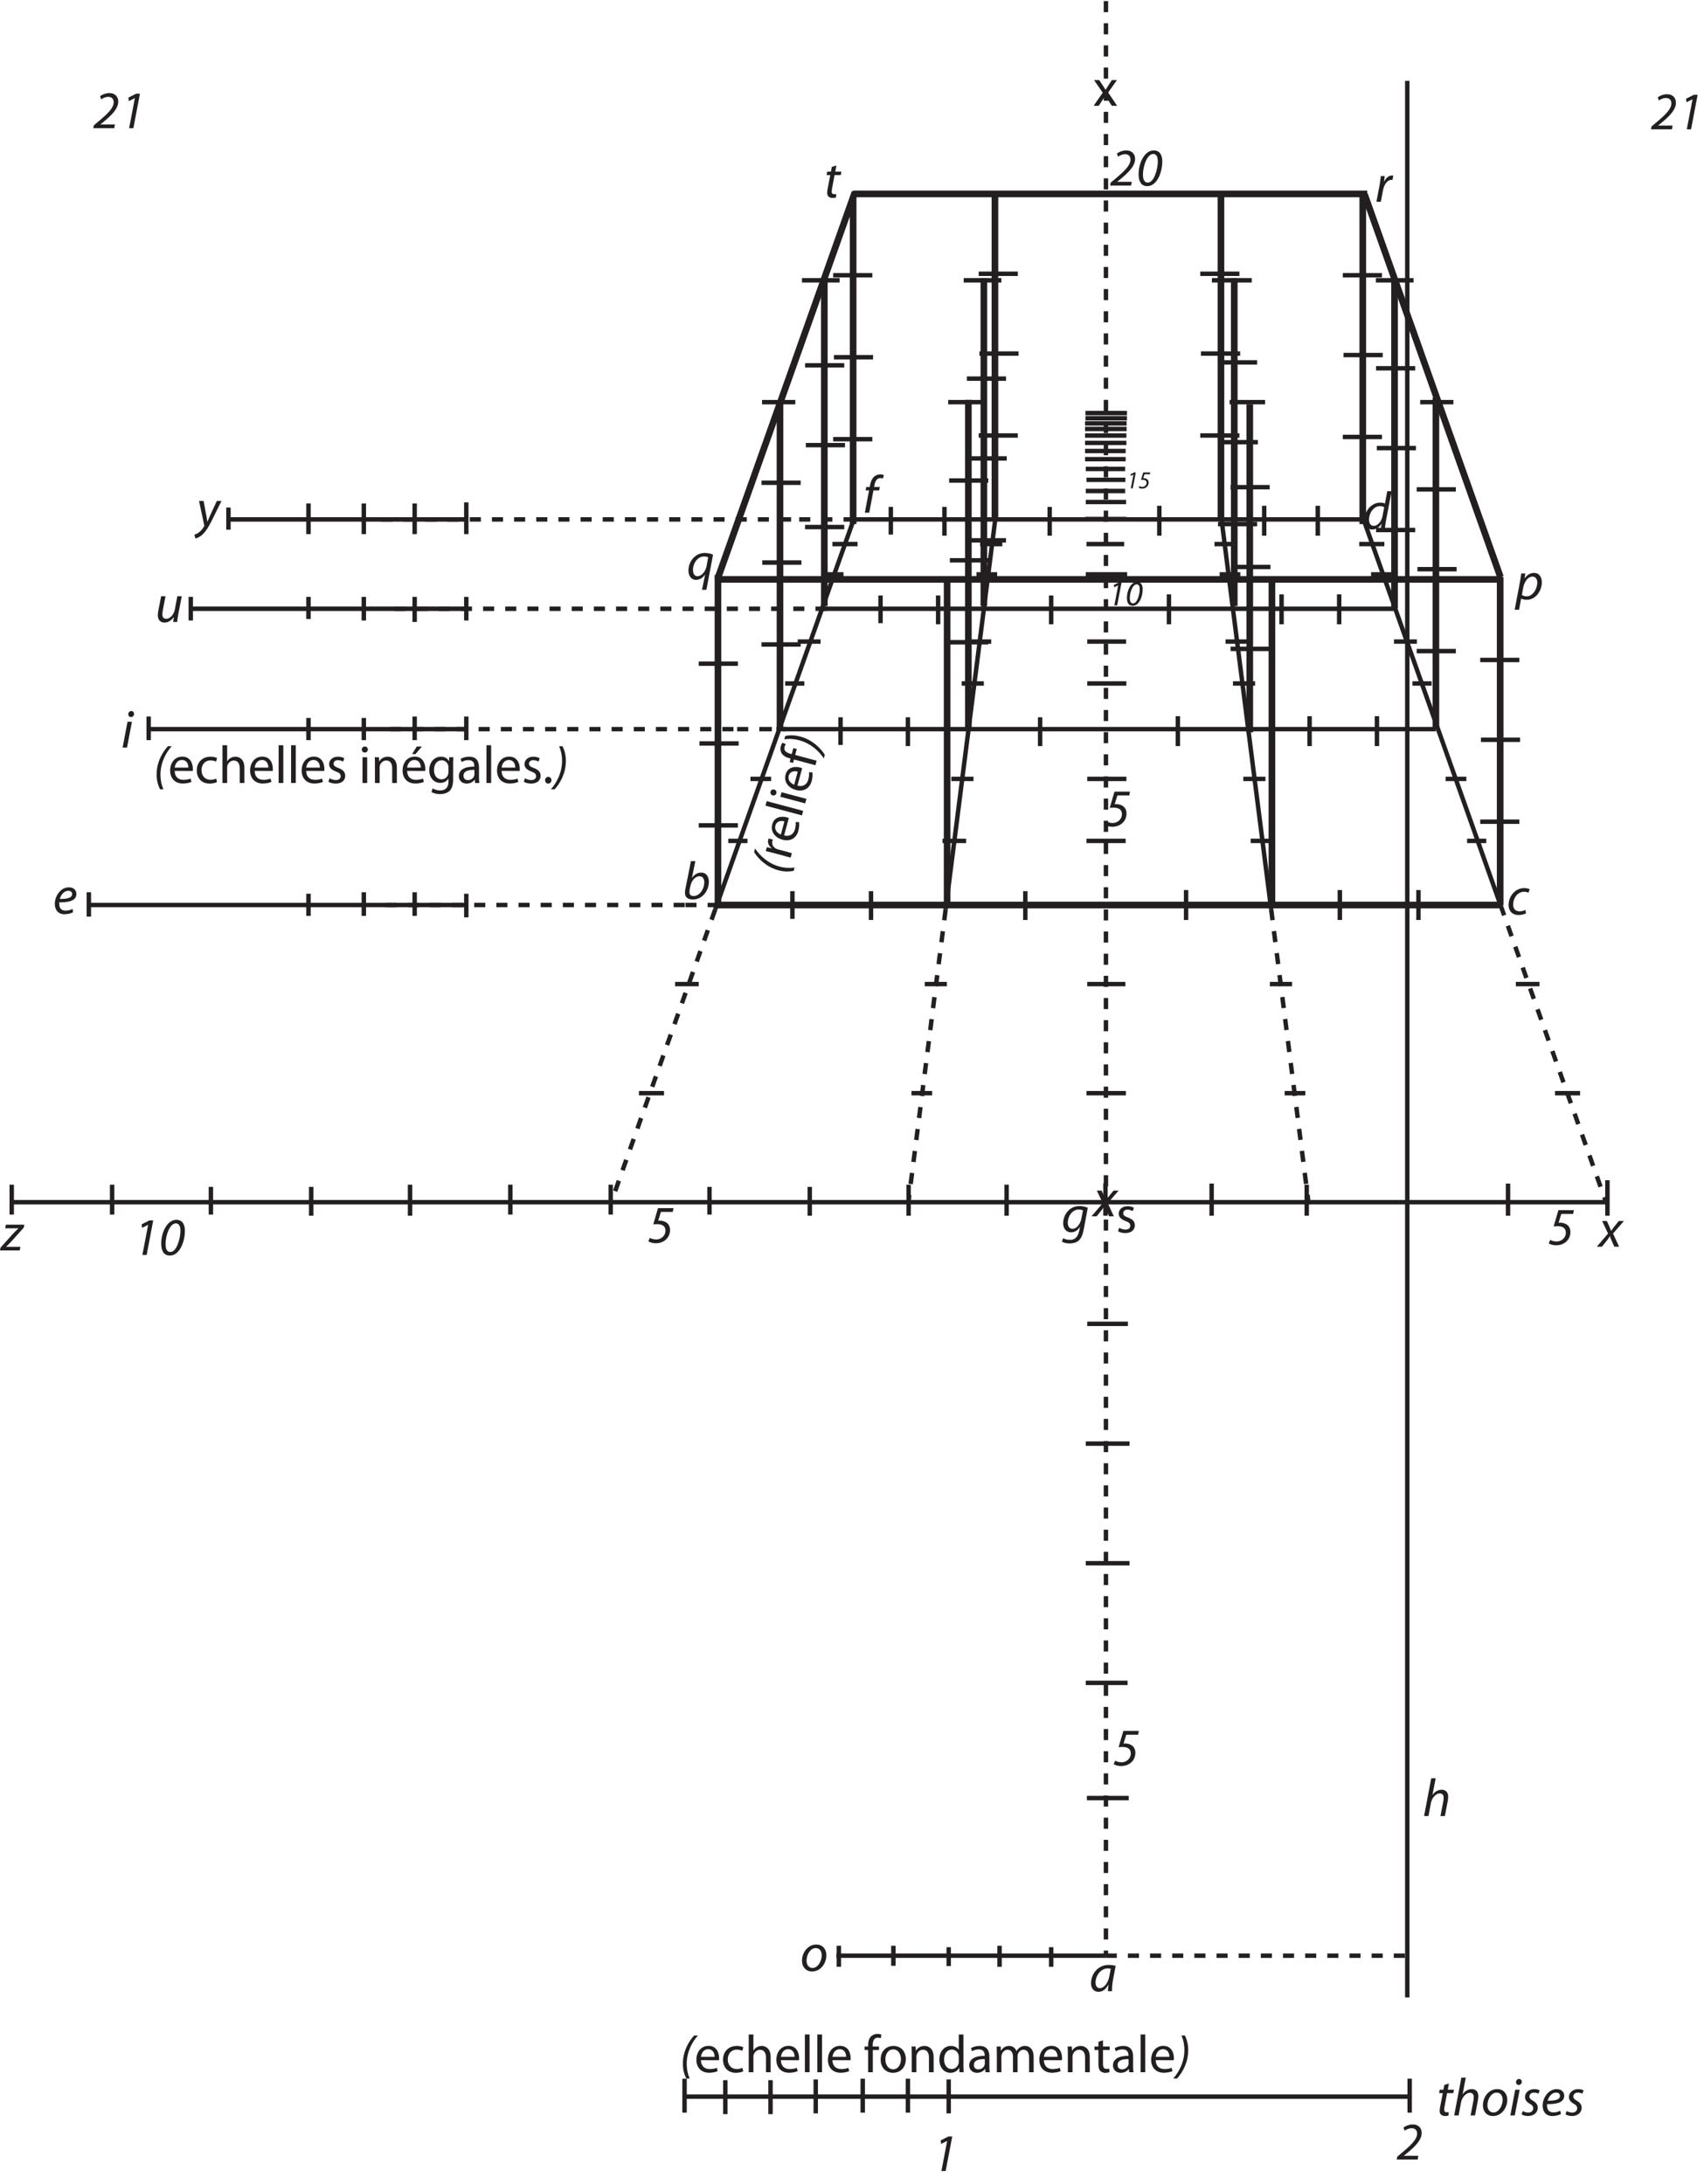 <?xml version="1.0" encoding="UTF-8"?><svg xmlns="http://www.w3.org/2000/svg" xmlns:xlink="http://www.w3.org/1999/xlink" viewBox="0 0 769 986" width="390.258pt" height="500.383pt" version="1.2">
<defs>
<g>
<symbol overflow="visible" id="glyph0-0">
<path style="stroke:none;" d=""/>
</symbol>
<symbol overflow="visible" id="glyph0-1">
<path style="stroke:none;" d="M 9.438 0 L 9.75 -1.703 L 3.188 -1.703 L 3.188 -1.75 L 4.516 -2.781 C 8.234 -5.859 11.25 -8.734 11.25 -12.047 C 11.25 -13.922 10.125 -15.859 7.203 -15.859 C 5.734 -15.859 4.125 -15.281 3.047 -14.469 L 3.547 -13.031 C 4.266 -13.531 5.375 -14.156 6.766 -14.156 C 8.562 -14.156 9.188 -12.906 9.188 -11.781 C 9.188 -9.219 6.75 -6.797 2.562 -3.266 L 0.234 -1.312 L 0 0 Z "/>
</symbol>
<symbol overflow="visible" id="glyph0-2">
<path style="stroke:none;" d="M 4.344 0 L 6.266 0 L 9.234 -15.594 L 7.531 -15.594 L 4.016 -13.828 L 4.219 -12.234 L 6.891 -13.578 L 6.938 -13.578 Z "/>
</symbol>
<symbol overflow="visible" id="glyph0-3">
<path style="stroke:none;" d="M 3.719 -13.75 L 3.312 -11.609 L 1.656 -11.609 L 1.375 -10.062 L 3.031 -10.062 L 1.891 -4.172 C 1.734 -3.344 1.625 -2.656 1.625 -1.984 C 1.625 -0.797 2.328 0.266 4.078 0.266 C 4.656 0.266 5.25 0.188 5.609 0.047 L 5.719 -1.516 C 5.453 -1.438 5.141 -1.422 4.781 -1.422 C 4.016 -1.422 3.672 -1.844 3.672 -2.547 C 3.672 -3.141 3.766 -3.75 3.906 -4.391 L 4.969 -10.062 L 7.75 -10.062 L 8.062 -11.609 L 5.281 -11.609 L 5.812 -14.406 Z "/>
</symbol>
<symbol overflow="visible" id="glyph0-4">
<path style="stroke:none;" d="M 2.656 0 L 3.75 -5.828 C 4.219 -8.422 6.172 -10.219 7.703 -10.219 C 9 -10.219 9.5 -9.391 9.5 -8.328 C 9.5 -7.688 9.438 -7.125 9.359 -6.719 L 8.062 0 L 10.062 0 L 11.359 -6.812 C 11.469 -7.391 11.547 -8.156 11.547 -8.766 C 11.547 -11.094 9.984 -11.875 8.656 -11.875 C 6.906 -11.875 5.5 -10.984 4.516 -9.578 L 4.469 -9.578 L 5.906 -17.047 L 3.906 -17.047 L 0.672 0 Z "/>
</symbol>
<symbol overflow="visible" id="glyph0-5">
<path style="stroke:none;" d="M 5.375 0.266 C 9.266 0.266 11.812 -3.453 11.812 -7.062 C 11.812 -9.5 10.391 -11.875 7.25 -11.875 C 3.484 -11.875 0.812 -8.359 0.812 -4.516 C 0.812 -1.891 2.453 0.266 5.359 0.266 Z M 5.562 -1.312 C 3.906 -1.312 2.859 -2.688 2.859 -4.578 C 2.859 -7.25 4.516 -10.297 7.016 -10.297 C 9.094 -10.297 9.719 -8.406 9.719 -7.062 C 9.719 -4.344 7.938 -1.312 5.594 -1.312 Z "/>
</symbol>
<symbol overflow="visible" id="glyph0-6">
<path style="stroke:none;" d="M 2.656 0 L 4.875 -11.609 L 2.875 -11.609 L 0.672 0 Z M 4.422 -13.75 C 5.203 -13.75 5.812 -14.328 5.828 -15.172 C 5.828 -15.906 5.328 -16.469 4.578 -16.469 C 3.844 -16.469 3.234 -15.844 3.219 -15.047 C 3.219 -14.297 3.703 -13.75 4.391 -13.75 Z "/>
</symbol>
<symbol overflow="visible" id="glyph0-7">
<path style="stroke:none;" d="M 0.219 -0.531 C 0.75 -0.125 1.844 0.234 3.094 0.266 C 5.562 0.266 7.531 -1.109 7.531 -3.547 C 7.531 -4.875 6.672 -5.875 5.375 -6.625 C 4.312 -7.203 3.766 -7.734 3.766 -8.562 C 3.766 -9.547 4.625 -10.312 5.859 -10.312 C 6.719 -10.312 7.438 -10.031 7.844 -9.797 L 8.406 -11.297 C 7.969 -11.594 7.031 -11.875 6 -11.875 C 3.531 -11.875 1.781 -10.312 1.781 -8.281 C 1.781 -7.078 2.516 -6.078 3.859 -5.328 C 5.094 -4.656 5.5 -4.078 5.5 -3.172 C 5.5 -2.141 4.625 -1.266 3.281 -1.266 C 2.328 -1.266 1.312 -1.656 0.797 -1.984 Z "/>
</symbol>
<symbol overflow="visible" id="glyph0-8">
<path style="stroke:none;" d="M 8.766 -2.141 C 8.047 -1.75 7.016 -1.344 5.641 -1.344 C 4.438 -1.344 3.5 -1.844 3.047 -2.906 C 2.781 -3.531 2.719 -4.609 2.812 -5.109 C 7.109 -5.047 10.531 -5.828 10.531 -8.875 C 10.531 -10.562 9.344 -11.875 7.125 -11.875 C 3.391 -11.875 0.797 -7.922 0.797 -4.422 C 0.797 -1.844 2.141 0.266 5.203 0.266 C 6.766 0.266 8.188 -0.172 9.047 -0.641 Z M 8.609 -8.828 C 8.609 -7.031 6.172 -6.594 3.047 -6.641 C 3.531 -8.469 4.938 -10.312 6.844 -10.312 C 7.891 -10.312 8.609 -9.797 8.609 -8.859 Z "/>
</symbol>
<symbol overflow="visible" id="glyph0-9">
<path style="stroke:none;" d="M -0.5 0 L 8.375 0 L 8.719 -1.625 L 2.25 -1.625 L 2.281 -1.703 C 3 -2.375 3.625 -2.969 4.688 -4.109 L 10.219 -10.297 L 10.484 -11.609 L 2.156 -11.609 L 1.828 -9.984 L 7.781 -9.984 L 7.781 -9.906 C 6.984 -9.188 6.344 -8.594 5.359 -7.516 L -0.281 -1.219 Z "/>
</symbol>
<symbol overflow="visible" id="glyph0-10">
<path style="stroke:none;" d="M 1.516 -11.609 L 4.203 -5.969 L -0.891 0 L 1.422 0 L 3.766 -2.906 C 4.266 -3.594 4.625 -4.125 4.969 -4.703 L 5.047 -4.703 C 5.297 -3.938 5.469 -3.484 5.859 -2.609 L 7.031 0 L 9.188 0 L 6.453 -5.953 L 11.359 -11.609 L 9.047 -11.609 L 6.906 -8.969 C 6.359 -8.25 6.094 -7.844 5.641 -7.219 L 5.562 -7.219 C 5.359 -7.75 5.141 -8.328 4.797 -9.094 L 3.672 -11.609 Z "/>
</symbol>
<symbol overflow="visible" id="glyph0-11">
<path style="stroke:none;" d="M 11.688 -15.594 L 4.703 -15.594 L 2.547 -8.25 C 3.172 -8.297 3.641 -8.359 4.297 -8.359 C 7.203 -8.359 8.062 -7.031 8.062 -5.359 C 8.062 -3.188 6.125 -1.438 3.906 -1.438 C 2.641 -1.438 1.531 -1.828 0.984 -2.188 L 0.359 -0.594 C 0.891 -0.188 2.203 0.266 3.719 0.266 C 7.109 0.266 10.125 -1.984 10.125 -5.781 C 10.125 -7.109 9.547 -8.5 8.281 -9.219 C 7.391 -9.75 6.219 -9.953 5.547 -9.953 C 5.281 -9.953 5.047 -9.938 4.781 -9.906 L 6 -13.875 L 11.359 -13.875 Z "/>
</symbol>
<symbol overflow="visible" id="glyph0-12">
<path style="stroke:none;" d="M 0.234 4.203 C 0.953 4.688 2.297 5.016 3.719 5.016 C 5.047 5.016 6.594 4.734 7.781 3.75 C 8.969 2.688 9.641 1.016 10.109 -1.469 L 11.906 -11.062 C 10.984 -11.5 9.5 -11.875 8.156 -11.875 C 3.672 -11.875 0.797 -7.984 0.797 -4.031 C 0.797 -1.969 1.984 0 4.344 0 C 5.922 0 7.344 -0.812 8.375 -2.469 L 8.422 -2.469 L 8.047 -0.719 C 7.375 2.422 5.828 3.406 3.859 3.406 C 2.656 3.406 1.484 3.094 0.797 2.641 Z M 8.969 -6.031 C 8.547 -3.75 6.812 -1.578 5.109 -1.578 C 3.344 -1.578 2.859 -3.078 2.875 -4.375 C 2.875 -7.25 4.891 -10.297 7.797 -10.297 C 8.609 -10.297 9.344 -10.078 9.719 -9.891 Z "/>
</symbol>
<symbol overflow="visible" id="glyph0-13">
<path style="stroke:none;" d="M 10.25 0 C 10.203 -1.297 10.344 -3.359 10.734 -5.375 L 11.906 -11.453 C 11.109 -11.688 9.891 -11.875 8.781 -11.875 C 3.75 -11.875 0.766 -7.625 0.766 -3.578 C 0.766 -1.375 2.047 0.266 4.109 0.266 C 5.734 0.266 7.344 -0.578 8.609 -3 L 8.656 -3 C 8.516 -1.797 8.406 -0.703 8.406 0 Z M 9 -6.625 C 8.453 -3.531 6.484 -1.375 4.797 -1.375 C 3.281 -1.375 2.828 -2.641 2.828 -3.938 C 2.828 -7.172 5.297 -10.297 8.297 -10.297 C 8.969 -10.297 9.391 -10.219 9.672 -10.125 Z "/>
</symbol>
<symbol overflow="visible" id="glyph0-14">
<path style="stroke:none;" d="M 1.156 -11.609 L 3.484 -0.719 C 3.531 -0.5 3.531 -0.359 3.438 -0.188 C 2.812 0.953 1.969 1.891 1.172 2.5 C 0.391 3.125 -0.453 3.438 -0.953 3.625 L -0.453 5.328 C 0.188 5.188 1.609 4.625 2.906 3.344 C 4.484 1.781 5.656 -0.266 6.906 -2.781 L 11.281 -11.609 L 9.172 -11.609 L 6.188 -5.156 C 5.594 -3.859 5.25 -3.047 4.938 -2.297 L 4.891 -2.297 C 4.781 -3.172 4.625 -4.031 4.375 -5.375 L 3.219 -11.609 Z "/>
</symbol>
<symbol overflow="visible" id="glyph0-15">
<path style="stroke:none;" d="M 10.031 -11.609 L 8.906 -5.656 C 8.422 -3.125 6.578 -1.422 5.109 -1.422 C 3.75 -1.422 3.266 -2.234 3.266 -3.438 C 3.266 -3.938 3.344 -4.484 3.453 -5.141 L 4.688 -11.609 L 2.719 -11.609 L 1.438 -5.062 C 1.297 -4.297 1.219 -3.641 1.219 -3.094 C 1.219 -0.453 2.812 0.266 4.297 0.266 C 5.828 0.266 7.344 -0.672 8.406 -2.188 L 8.453 -2.188 L 8.141 0 L 9.938 0 C 10.031 -0.953 10.203 -2.094 10.438 -3.391 L 12.031 -11.609 Z "/>
</symbol>
<symbol overflow="visible" id="glyph0-16">
<path style="stroke:none;" d="M 8.453 -2.016 C 7.844 -1.734 6.953 -1.375 5.766 -1.375 C 3.859 -1.375 2.875 -2.594 2.875 -4.484 C 2.875 -7.25 4.781 -10.219 7.797 -10.219 C 8.656 -10.219 9.312 -10.016 9.766 -9.797 L 10.344 -11.359 C 9.984 -11.562 9 -11.875 7.922 -11.875 C 3.75 -11.875 0.812 -8.203 0.812 -4.219 C 0.812 -1.75 2.281 0.266 5.281 0.266 C 6.844 0.266 8.047 -0.141 8.641 -0.453 Z "/>
</symbol>
<symbol overflow="visible" id="glyph0-17">
<path style="stroke:none;" d="M 11.047 -17.047 L 10.016 -11.469 C 9.5 -11.719 8.688 -11.875 7.938 -11.875 C 3.844 -11.875 0.766 -8.094 0.766 -3.953 C 0.766 -1.578 1.984 0.266 4.219 0.266 C 5.906 0.266 7.375 -0.641 8.422 -2.297 L 8.469 -2.297 L 8.156 0 L 9.984 0 C 10.062 -1.125 10.25 -2.469 10.469 -3.672 L 13.031 -17.047 Z M 8.906 -5.734 C 8.406 -3.125 6.547 -1.375 5.016 -1.375 C 3.312 -1.375 2.828 -2.828 2.828 -4.219 C 2.828 -7.312 4.984 -10.297 7.781 -10.297 C 8.609 -10.297 9.281 -10.078 9.672 -9.797 Z "/>
</symbol>
<symbol overflow="visible" id="glyph0-18">
<path style="stroke:none;" d="M 2.953 0 L 4.844 -10.062 L 7.422 -10.062 L 7.734 -11.609 L 5.141 -11.609 L 5.234 -12.172 C 5.562 -14.094 6.344 -15.625 7.922 -15.625 C 8.375 -15.625 8.781 -15.547 9.094 -15.406 L 9.531 -16.984 C 9.234 -17.156 8.734 -17.297 7.922 -17.297 C 6.906 -17.297 5.906 -16.938 5.156 -16.266 C 4.125 -15.344 3.547 -13.844 3.266 -12.234 L 3.172 -11.609 L 1.609 -11.609 L 1.312 -10.062 L 2.859 -10.062 L 0.953 0 Z "/>
</symbol>
<symbol overflow="visible" id="glyph0-19">
<path style="stroke:none;" d="M 3.812 -17.047 L 1.312 -4.531 C 1.203 -3.984 1.109 -3.281 1.109 -2.719 C 1.109 -0.578 2.641 0.266 4.688 0.266 C 9.344 0.266 11.906 -4.125 11.906 -7.703 C 11.906 -9.766 10.938 -11.875 8.406 -11.875 C 6.844 -11.875 5.359 -11.062 4.312 -9.5 L 4.266 -9.5 L 5.812 -17.047 Z M 3.547 -5.719 C 4.125 -8.453 5.906 -10.219 7.625 -10.219 C 9.219 -10.219 9.844 -8.906 9.844 -7.469 C 9.844 -4.875 8.016 -1.297 5.016 -1.297 C 3.797 -1.297 3.141 -1.891 3.141 -3 C 3.125 -3.625 3.188 -4.078 3.281 -4.484 Z "/>
</symbol>
<symbol overflow="visible" id="glyph0-20">
<path style="stroke:none;" d="M 4.969 0.266 C 9.312 0.266 11.719 -5.859 11.719 -10.969 C 11.719 -13.391 10.828 -15.859 7.844 -15.859 C 3.75 -15.859 1.031 -10.266 1.031 -5.094 C 1.031 -2.094 2.062 0.266 4.938 0.266 Z M 5.156 -1.344 C 3.312 -1.344 3 -3.344 3 -4.984 C 3 -8.812 4.891 -14.25 7.609 -14.25 C 9.531 -14.25 9.703 -12.078 9.703 -10.844 C 9.703 -7.703 8.109 -1.344 5.188 -1.344 Z "/>
</symbol>
<symbol overflow="visible" id="glyph0-21">
<path style="stroke:none;" d="M 2.656 0 L 3.625 -5.141 C 4.125 -7.828 5.656 -9.906 7.375 -9.906 C 7.578 -9.906 7.781 -9.891 7.922 -9.859 L 8.297 -11.828 C 8.141 -11.859 7.922 -11.875 7.734 -11.875 C 6.172 -11.875 4.938 -10.688 4.172 -9.094 L 4.109 -9.094 C 4.25 -10.016 4.344 -10.797 4.422 -11.609 L 2.656 -11.609 C 2.547 -10.531 2.375 -9 2.094 -7.484 L 0.672 0 Z "/>
</symbol>
<symbol overflow="visible" id="glyph0-22">
<path style="stroke:none;" d="M 1.625 4.75 L 2.562 -0.266 L 2.609 -0.266 C 3.078 0 3.891 0.266 5.109 0.266 C 8.969 0.266 11.906 -3.578 11.906 -7.688 C 11.906 -9.812 10.844 -11.875 8.359 -11.875 C 6.75 -11.875 5.203 -10.969 4.172 -9.438 L 4.125 -9.438 L 4.438 -11.641 L 2.609 -11.641 C 2.469 -10.469 2.234 -8.875 1.969 -7.484 L -0.359 4.75 Z M 3.5 -5.188 C 4.109 -8.453 6.047 -10.219 7.609 -10.219 C 9.312 -10.219 9.844 -8.766 9.844 -7.531 C 9.844 -4.484 7.703 -1.297 5.141 -1.297 C 4.172 -1.297 3.438 -1.531 2.906 -1.938 Z "/>
</symbol>
<symbol overflow="visible" id="glyph0-23">
<path style="stroke:none;" d="M 8.875 4.75 L 11.875 -11.109 C 11.047 -11.5 9.703 -11.875 8.156 -11.875 C 3.641 -11.875 0.766 -7.844 0.766 -3.953 C 0.766 -1.688 1.922 0.266 4.219 0.266 C 5.688 0.266 7.266 -0.578 8.25 -2.109 L 8.297 -2.109 L 6.891 4.75 Z M 8.922 -5.859 C 8.469 -3.484 6.719 -1.375 4.844 -1.375 C 3.625 -1.375 2.828 -2.406 2.828 -4.203 C 2.828 -7.469 5.094 -10.297 7.75 -10.297 C 8.609 -10.297 9.312 -10.109 9.672 -9.891 Z "/>
</symbol>
<symbol overflow="visible" id="glyph0-24">
<path style="stroke:none;" d="M 6.703 -16.578 C 4.312 -13.984 1.625 -9.531 1.625 -3.812 C 1.625 -1.25 2.188 0.891 3.172 2.859 L 4.688 2.859 C 3.703 0.5 3.359 -1.578 3.359 -3.766 C 3.359 -9.281 5.875 -13.734 8.406 -16.578 Z "/>
</symbol>
<symbol overflow="visible" id="glyph0-25">
<path style="stroke:none;" d="M 0.594 2.859 C 2.969 0.234 5.656 -4.219 5.656 -9.953 C 5.656 -12.5 5.141 -14.641 4.156 -16.578 L 2.609 -16.578 C 3.594 -14.281 3.938 -12.172 3.938 -10.016 C 3.938 -4.469 1.422 -0.031 -1.109 2.859 Z "/>
</symbol>
<symbol overflow="visible" id="glyph1-0">
<path style="stroke:none;" d=""/>
</symbol>
<symbol overflow="visible" id="glyph1-1">
<path style="stroke:none;" d="M 2.891 0 L 4.172 0 L 6.156 -10.406 L 5.031 -10.406 L 2.672 -9.219 L 2.812 -8.156 L 4.594 -9.062 L 4.625 -9.062 Z "/>
</symbol>
<symbol overflow="visible" id="glyph1-2">
<path style="stroke:none;" d="M 3.312 0.172 C 6.203 0.172 7.812 -3.906 7.812 -7.312 C 7.812 -8.922 7.219 -10.578 5.234 -10.578 C 2.5 -10.578 0.688 -6.844 0.688 -3.391 C 0.688 -1.391 1.375 0.172 3.297 0.172 Z M 3.438 -0.891 C 2.203 -0.891 2 -2.219 2 -3.328 C 2 -5.875 3.266 -9.5 5.078 -9.5 C 6.359 -9.5 6.469 -8.047 6.469 -7.234 C 6.469 -5.141 5.406 -0.891 3.453 -0.891 Z "/>
</symbol>
<symbol overflow="visible" id="glyph2-0">
<path style="stroke:none;" d=""/>
</symbol>
<symbol overflow="visible" id="glyph2-1">
<path style="stroke:none;" d="M 0.953 -0.547 C 1.781 -0.078 2.953 0.266 4.219 0.266 C 6.938 0.266 8.547 -1.172 8.547 -3.234 C 8.547 -4.984 7.484 -6 5.5 -6.75 C 3.984 -7.312 3.312 -7.75 3.312 -8.734 C 3.312 -9.594 3.984 -10.312 5.234 -10.312 C 6.312 -10.312 7.156 -9.906 7.609 -9.641 L 8.109 -11.156 C 7.484 -11.562 6.453 -11.875 5.281 -11.875 C 2.812 -11.875 1.266 -10.344 1.266 -8.469 C 1.266 -7.078 2.25 -5.953 4.375 -5.188 C 5.906 -4.609 6.5 -4.062 6.5 -3.047 C 6.5 -2.062 5.781 -1.312 4.266 -1.312 C 3.219 -1.312 2.109 -1.75 1.469 -2.141 Z "/>
</symbol>
<symbol overflow="visible" id="glyph2-2">
<path style="stroke:none;" d="M 0.391 -11.609 L 4.312 -5.922 L 0.188 0 L 2.516 0 L 4.203 -2.609 C 4.625 -3.312 5.047 -3.938 5.422 -4.625 L 5.469 -4.625 C 5.875 -3.938 6.266 -3.281 6.719 -2.609 L 8.422 0 L 10.828 0 L 6.766 -6 L 10.734 -11.609 L 8.422 -11.609 L 6.812 -9.141 C 6.406 -8.516 6.031 -7.922 5.641 -7.25 L 5.562 -7.25 C 5.188 -7.891 4.828 -8.469 4.391 -9.141 L 2.734 -11.609 Z "/>
</symbol>
<symbol overflow="visible" id="glyph2-3">
<path style="stroke:none;" d="M 11.094 -5.422 C 11.141 -5.656 11.156 -6 11.156 -6.438 C 11.156 -8.562 10.172 -11.906 6.391 -11.906 C 3 -11.906 0.906 -9.141 0.906 -5.609 C 0.906 -2.141 3.078 0.234 6.625 0.234 C 8.469 0.234 9.766 -0.172 10.516 -0.5 L 10.125 -1.984 C 9.359 -1.688 8.422 -1.422 6.906 -1.422 C 4.797 -1.422 3 -2.594 2.953 -5.453 Z M 2.969 -6.953 C 3.141 -8.422 4.062 -10.391 6.219 -10.391 C 8.562 -10.391 9.141 -8.281 9.125 -6.953 Z "/>
</symbol>
<symbol overflow="visible" id="glyph2-4">
<path style="stroke:none;" d="M 9.672 -1.984 C 9.078 -1.734 8.281 -1.438 7.078 -1.438 C 4.781 -1.438 3.047 -3.094 3.047 -5.781 C 3.047 -8.203 4.484 -10.203 7.156 -10.203 C 8.297 -10.203 9.094 -9.906 9.594 -9.641 L 10.078 -11.25 C 9.5 -11.562 8.406 -11.875 7.156 -11.875 C 3.359 -11.875 0.906 -9.266 0.906 -5.688 C 0.906 -2.109 3.188 0.266 6.703 0.266 C 8.25 0.266 9.484 -0.141 10.031 -0.406 Z "/>
</symbol>
<symbol overflow="visible" id="glyph2-5">
<path style="stroke:none;" d="M 1.75 0 L 3.859 0 L 3.859 -7.016 C 3.859 -7.422 3.891 -7.734 4.016 -8.016 C 4.422 -9.172 5.469 -10.125 6.844 -10.125 C 8.828 -10.125 9.531 -8.562 9.531 -6.672 L 9.531 0 L 11.641 0 L 11.641 -6.906 C 11.641 -10.922 9.141 -11.875 7.578 -11.875 C 6.797 -11.875 6.047 -11.656 5.422 -11.281 C 4.781 -10.938 4.25 -10.391 3.906 -9.797 L 3.859 -9.797 L 3.859 -17.047 L 1.75 -17.047 Z "/>
</symbol>
<symbol overflow="visible" id="glyph2-6">
<path style="stroke:none;" d="M 1.75 0 L 3.859 0 L 3.859 -17.047 L 1.75 -17.047 Z "/>
</symbol>
<symbol overflow="visible" id="glyph2-7">
<path style="stroke:none;" d=""/>
</symbol>
<symbol overflow="visible" id="glyph2-8">
<path style="stroke:none;" d="M 3.859 0 L 3.859 -11.609 L 1.75 -11.609 L 1.75 0 Z M 2.781 -13.75 C 3.625 -13.75 4.156 -14.375 4.156 -15.125 C 4.156 -15.859 3.625 -16.469 2.812 -16.469 C 1.984 -16.469 1.438 -15.859 1.438 -15.125 C 1.438 -14.375 1.969 -13.75 2.766 -13.75 Z "/>
</symbol>
<symbol overflow="visible" id="glyph2-9">
<path style="stroke:none;" d="M 1.75 0 L 3.859 0 L 3.859 -7.016 C 3.859 -7.344 3.906 -7.734 4.016 -7.984 C 4.391 -9.172 5.469 -10.156 6.844 -10.156 C 8.828 -10.156 9.531 -8.562 9.531 -6.703 L 9.531 0 L 11.641 0 L 11.641 -6.938 C 11.641 -10.922 9.141 -11.875 7.531 -11.875 C 5.609 -11.875 4.266 -10.797 3.703 -9.719 L 3.641 -9.719 L 3.531 -11.609 L 1.656 -11.609 C 1.734 -10.656 1.75 -9.703 1.75 -8.469 Z "/>
</symbol>
<symbol overflow="visible" id="glyph2-10">
<path style="stroke:none;" d="M 11.094 -5.422 C 11.141 -5.656 11.156 -6 11.156 -6.438 C 11.156 -8.562 10.172 -11.906 6.391 -11.906 C 3 -11.906 0.906 -9.141 0.906 -5.609 C 0.906 -2.141 3.078 0.234 6.625 0.234 C 8.469 0.234 9.766 -0.172 10.516 -0.5 L 10.125 -1.984 C 9.359 -1.688 8.422 -1.422 6.906 -1.422 C 4.797 -1.422 3 -2.594 2.953 -5.453 Z M 2.969 -6.953 C 3.141 -8.422 4.062 -10.391 6.219 -10.391 C 8.562 -10.391 9.141 -8.281 9.125 -6.953 Z M 7.312 -16.469 L 5.203 -13.031 L 6.703 -13.031 L 9.625 -16.469 Z "/>
</symbol>
<symbol overflow="visible" id="glyph2-11">
<path style="stroke:none;" d="M 11.688 -8.453 C 11.688 -9.859 11.719 -10.797 11.781 -11.609 L 9.906 -11.609 L 9.844 -9.891 L 9.797 -9.891 C 9.266 -10.844 8.188 -11.875 6.172 -11.875 C 3.484 -11.875 0.906 -9.672 0.906 -5.734 C 0.906 -2.5 2.969 -0.047 5.859 -0.047 C 7.656 -0.047 8.922 -0.906 9.547 -1.984 L 9.594 -1.984 L 9.594 -0.719 C 9.594 2.234 8.016 3.359 5.859 3.359 C 4.422 3.359 3.219 2.922 2.453 2.422 L 1.922 4.062 C 2.859 4.688 4.391 5.016 5.781 5.016 C 7.25 5.016 8.875 4.656 10.031 3.625 C 11.141 2.594 11.688 0.984 11.688 -1.703 Z M 9.578 -4.969 C 9.578 -4.578 9.531 -4.172 9.406 -3.844 C 8.969 -2.469 7.797 -1.656 6.484 -1.656 C 4.219 -1.656 3.047 -3.578 3.047 -5.828 C 3.047 -8.547 4.484 -10.25 6.5 -10.25 C 8.062 -10.25 9.078 -9.234 9.453 -7.984 C 9.547 -7.703 9.578 -7.391 9.578 -7.062 Z "/>
</symbol>
<symbol overflow="visible" id="glyph2-12">
<path style="stroke:none;" d="M 9.938 -7.125 C 9.938 -9.453 9.078 -11.875 5.5 -11.875 C 4.031 -11.875 2.609 -11.469 1.656 -10.875 L 2.141 -9.453 C 2.953 -10.016 4.078 -10.312 5.188 -10.312 C 7.562 -10.344 7.828 -8.594 7.828 -7.625 L 7.828 -7.391 C 3.344 -7.422 0.844 -5.875 0.844 -3.078 C 0.844 -1.391 2.047 0.266 4.391 0.266 C 6.047 0.266 7.312 -0.547 7.938 -1.469 L 8.016 -1.469 L 8.203 0 L 10.109 0 C 9.984 -0.797 9.938 -1.781 9.938 -2.781 Z M 7.875 -3.906 C 7.875 -3.703 7.844 -3.453 7.781 -3.234 C 7.438 -2.25 6.453 -1.297 4.922 -1.297 C 3.859 -1.297 2.953 -1.922 2.953 -3.312 C 2.953 -5.562 5.562 -5.969 7.875 -5.922 Z "/>
</symbol>
<symbol overflow="visible" id="glyph2-13">
<path style="stroke:none;" d="M 2.656 0.266 C 3.531 0.266 4.109 -0.391 4.109 -1.25 C 4.109 -2.141 3.531 -2.766 2.688 -2.766 C 1.844 -2.766 1.25 -2.109 1.25 -1.25 C 1.25 -0.391 1.828 0.266 2.641 0.266 Z "/>
</symbol>
<symbol overflow="visible" id="glyph2-14">
<path style="stroke:none;" d="M 4.062 0 L 4.062 -10.016 L 6.844 -10.016 L 6.844 -11.609 L 4.031 -11.609 L 4.031 -12.234 C 4.031 -14.016 4.516 -15.594 6.281 -15.594 C 6.906 -15.594 7.312 -15.484 7.656 -15.344 L 7.922 -16.969 C 7.516 -17.141 6.891 -17.297 6.125 -17.297 C 5.156 -17.297 4.109 -16.984 3.312 -16.219 C 2.328 -15.281 1.938 -13.797 1.938 -12.172 L 1.938 -11.609 L 0.344 -11.609 L 0.344 -10.016 L 1.938 -10.016 L 1.938 0 Z "/>
</symbol>
<symbol overflow="visible" id="glyph2-15">
<path style="stroke:none;" d="M 6.5 0.266 C 9.266 0.266 12.266 -1.609 12.266 -5.922 C 12.266 -9.453 10.016 -11.875 6.672 -11.875 C 3.484 -11.875 0.906 -9.594 0.906 -5.719 C 0.906 -2.047 3.359 0.266 6.484 0.266 Z M 6.531 -1.312 C 4.484 -1.312 3.047 -3.234 3.047 -5.781 C 3.047 -7.984 4.125 -10.297 6.594 -10.297 C 9.094 -10.297 10.078 -7.828 10.078 -5.859 C 10.078 -3.219 8.562 -1.312 6.547 -1.312 Z "/>
</symbol>
<symbol overflow="visible" id="glyph2-16">
<path style="stroke:none;" d="M 9.672 -17.047 L 9.672 -10.125 L 9.625 -10.125 C 9.125 -11.047 7.922 -11.875 6.125 -11.875 C 3.312 -11.875 0.891 -9.531 0.906 -5.641 C 0.906 -2.109 3.094 0.266 5.906 0.266 C 7.797 0.266 9.188 -0.719 9.844 -2.016 L 9.891 -2.016 L 9.984 0 L 11.875 0 C 11.812 -0.797 11.781 -1.969 11.781 -3 L 11.781 -17.047 Z M 9.672 -4.875 C 9.672 -4.531 9.641 -4.25 9.578 -3.953 C 9.188 -2.406 7.891 -1.438 6.484 -1.438 C 4.219 -1.438 3.047 -3.391 3.047 -5.766 C 3.047 -8.297 4.344 -10.219 6.531 -10.219 C 8.109 -10.219 9.266 -9.125 9.578 -7.797 C 9.641 -7.516 9.672 -7.172 9.672 -6.891 Z "/>
</symbol>
<symbol overflow="visible" id="glyph2-17">
<path style="stroke:none;" d="M 1.75 0 L 3.812 0 L 3.812 -7.016 C 3.812 -7.375 3.859 -7.734 3.984 -8.047 C 4.312 -9.094 5.297 -10.156 6.594 -10.156 C 8.203 -10.156 9.031 -8.828 9.031 -6.953 L 9.031 0 L 11.094 0 L 11.094 -7.203 C 11.094 -7.562 11.156 -7.938 11.25 -8.25 C 11.641 -9.266 12.547 -10.156 13.781 -10.156 C 15.453 -10.156 16.297 -8.828 16.297 -6.578 L 16.297 0 L 18.359 0 L 18.359 -6.844 C 18.359 -10.875 16.078 -11.875 14.516 -11.875 C 13.422 -11.875 12.672 -11.594 11.969 -11.062 C 11.5 -10.703 11.016 -10.219 10.656 -9.547 L 10.609 -9.547 C 10.109 -10.922 8.906 -11.875 7.344 -11.875 C 5.406 -11.875 4.312 -10.844 3.672 -9.75 L 3.594 -9.75 L 3.5 -11.609 L 1.656 -11.609 C 1.703 -10.656 1.75 -9.703 1.75 -8.469 Z "/>
</symbol>
<symbol overflow="visible" id="glyph2-18">
<path style="stroke:none;" d="M 2.234 -13.75 L 2.234 -11.609 L 0.438 -11.609 L 0.438 -10.016 L 2.234 -10.016 L 2.234 -3.672 C 2.234 -2.297 2.469 -1.266 3.047 -0.625 C 3.547 -0.078 4.344 0.266 5.328 0.266 C 6.141 0.266 6.797 0.125 7.203 -0.031 L 7.109 -1.625 C 6.797 -1.531 6.453 -1.484 5.875 -1.484 C 4.703 -1.484 4.297 -2.297 4.297 -3.75 L 4.297 -10.016 L 7.312 -10.016 L 7.312 -11.609 L 4.297 -11.609 L 4.297 -14.406 Z "/>
</symbol>
<symbol overflow="visible" id="glyph3-0">
<path style="stroke:none;" d=""/>
</symbol>
<symbol overflow="visible" id="glyph3-1">
<path style="stroke:none;" d="M 1.984 0 L 2.875 0 L 4.234 -7.156 L 3.453 -7.156 L 1.844 -6.344 L 1.938 -5.609 L 3.156 -6.219 L 3.172 -6.219 Z "/>
</symbol>
<symbol overflow="visible" id="glyph3-2">
<path style="stroke:none;" d="M 5.359 -7.156 L 2.156 -7.156 L 1.172 -3.781 C 1.453 -3.812 1.672 -3.828 1.969 -3.828 C 3.297 -3.828 3.703 -3.219 3.703 -2.453 C 3.703 -1.469 2.812 -0.656 1.797 -0.656 C 1.203 -0.656 0.703 -0.844 0.453 -1 L 0.172 -0.281 C 0.406 -0.094 1.016 0.125 1.703 0.125 C 3.25 0.125 4.641 -0.906 4.641 -2.656 C 4.641 -3.25 4.375 -3.891 3.797 -4.219 C 3.391 -4.469 2.844 -4.562 2.547 -4.562 C 2.422 -4.562 2.312 -4.547 2.188 -4.547 L 2.75 -6.359 L 5.203 -6.359 Z "/>
</symbol>
<symbol overflow="visible" id="glyph4-0">
<path style="stroke:none;" d=""/>
</symbol>
<symbol overflow="visible" id="glyph4-1">
<path style="stroke:none;" d="M -14.281 -10.766 C -12.391 -7.797 -8.781 -4.031 -3.266 -2.547 C -0.781 -1.891 1.422 -1.875 3.594 -2.328 L 3.984 -3.797 C 1.438 -3.453 -0.656 -3.656 -2.766 -4.219 C -8.094 -5.656 -11.75 -9.234 -13.844 -12.422 Z "/>
</symbol>
<symbol overflow="visible" id="glyph4-2">
<path style="stroke:none;" d="M 2.922 0.156 C 0.984 -2.812 -2.609 -6.562 -8.141 -8.047 C -10.609 -8.703 -12.812 -8.766 -14.938 -8.312 L -15.344 -6.812 C -12.859 -7.172 -10.734 -6.953 -8.656 -6.391 C -3.297 -4.953 0.344 -1.391 2.484 1.812 Z "/>
</symbol>
<symbol overflow="visible" id="glyph5-0">
<path style="stroke:none;" d=""/>
</symbol>
<symbol overflow="visible" id="glyph5-1">
<path style="stroke:none;" d="M 0.453 -1.688 L 1 -3.734 L -4.984 -5.328 C -5.328 -5.422 -5.656 -5.547 -5.938 -5.656 C -7.375 -6.344 -8.188 -7.656 -7.797 -9.094 C -7.719 -9.391 -7.641 -9.562 -7.578 -9.812 L -9.469 -10.328 C -9.562 -10.125 -9.609 -9.984 -9.672 -9.781 C -10.047 -8.406 -9.422 -6.891 -8.078 -6 L -8.094 -5.922 L -10.312 -6.406 L -10.781 -4.625 C -9.719 -4.406 -8.578 -4.141 -7.25 -3.781 Z "/>
</symbol>
<symbol overflow="visible" id="glyph5-2">
<path style="stroke:none;" d="M -2.359 -12.125 C -2.578 -12.234 -2.906 -12.328 -3.328 -12.453 C -5.375 -13 -8.875 -12.906 -9.844 -9.25 C -10.719 -5.969 -8.594 -3.234 -5.188 -2.328 C -1.828 -1.422 1.016 -2.906 1.938 -6.344 C 2.406 -8.125 2.359 -9.484 2.234 -10.281 L 0.703 -10.297 C 0.797 -9.484 0.812 -8.516 0.406 -7.047 C -0.141 -5.016 -1.719 -3.562 -4.5 -4.266 Z M -5.953 -4.672 C -7.328 -5.219 -8.984 -6.609 -8.422 -8.688 C -7.812 -10.953 -5.641 -10.969 -4.359 -10.609 Z "/>
</symbol>
<symbol overflow="visible" id="glyph5-3">
<path style="stroke:none;" d="M 0.453 -1.688 L 1 -3.734 L -15.469 -8.141 L -16.016 -6.094 Z "/>
</symbol>
<symbol overflow="visible" id="glyph5-4">
<path style="stroke:none;" d="M 1 -3.734 L -10.219 -6.734 L -10.766 -4.688 L 0.453 -1.688 Z M -12.562 -6.25 C -12.344 -7.062 -12.812 -7.734 -13.531 -7.938 C -14.234 -8.125 -14.969 -7.766 -15.172 -6.984 C -15.391 -6.188 -14.938 -5.5 -14.234 -5.312 C -13.516 -5.109 -12.766 -5.469 -12.562 -6.234 Z "/>
</symbol>
<symbol overflow="visible" id="glyph5-5">
<path style="stroke:none;" d="M 1.047 -3.922 L -8.625 -6.516 L -7.906 -9.203 L -9.453 -9.609 L -10.172 -6.891 L -10.766 -7.062 C -12.484 -7.516 -13.891 -8.391 -13.438 -10.094 C -13.281 -10.703 -13.062 -11.062 -12.844 -11.359 L -14.344 -12.047 C -14.625 -11.703 -14.922 -11.141 -15.125 -10.406 C -15.375 -9.469 -15.344 -8.359 -14.812 -7.406 C -14.156 -6.203 -12.828 -5.453 -11.25 -5.031 L -10.719 -4.875 L -11.125 -3.328 L -9.578 -2.922 L -9.172 -4.469 L 0.5 -1.875 Z "/>
</symbol>
</g>
<clipPath id="clip1">
  <path d="M 498 0.492 L 501 0.492 L 501 884 L 498 884 Z "/>
</clipPath>
</defs>
<g id="surface1">
<path style="fill:none;stroke-width:2;stroke-linecap:butt;stroke-linejoin:miter;stroke:rgb(13.73%,12.16%,12.549%);stroke-opacity:1;stroke-miterlimit:4;" d="M 308.645 39.594 L 635.586 39.594 M 308.934 47.676 L 308.934 32.344 M 428.133 47.344 L 428.133 32.012 M 636.176 47.676 L 636.176 32.344 M 327.332 47.012 L 327.332 31.676 M 347.73 47.012 L 347.73 31.676 M 368.133 47.344 L 368.133 32.012 M 389.336 47.68 L 389.336 32.344 M 409.73 47.68 L 409.73 32.344 M 230.301 451.234 L 230.301 437.734 M 275.602 451.238 L 275.602 437.734 M 139.215 582.57 L 139.215 572.57 M 139.215 661.906 L 139.215 651.906 M 139.215 716.57 L 139.215 706.57 M 139.215 758.734 L 139.215 744.906 M 320.184 450.238 L 320.184 437.734 M 164.184 583.238 L 164.184 572.57 M 164.184 661.906 L 164.184 651.906 M 164.184 716.57 L 164.184 705.906 M 164.184 758.734 L 164.184 744.906 M 187.133 583.238 L 187.133 572.57 M 187.133 662.57 L 187.133 651.906 M 187.133 716.57 L 187.133 705.238 M 187.133 758.734 L 187.133 744.906 M 378.559 107.684 L 378.559 98.195 M 365.434 450.238 L 365.434 437.234 M 210.434 582.57 L 210.434 571.906 M 210.434 662.57 L 210.434 651.906 M 210.434 716.57 L 210.434 705.906 M 210.434 759.234 L 210.434 744.906 M 403.168 107.684 L 403.168 98.637 M 410.047 451.238 L 410.047 437.234 " transform="matrix(1,0,0,-1,0,986)"/>
<path style="fill:none;stroke-width:2;stroke-linecap:butt;stroke-linejoin:miter;stroke:rgb(13.73%,12.16%,12.549%);stroke-opacity:1;stroke-dasharray:5,5;stroke-miterlimit:4;" d="M 426.758 575.559 L 410.047 444.238 " transform="matrix(1,0,0,-1,0,986)"/>
<path style="fill:none;stroke-width:2;stroke-linecap:butt;stroke-linejoin:miter;stroke:rgb(13.73%,12.16%,12.549%);stroke-opacity:1;stroke-miterlimit:4;" d="M 449.047 750.734 L 426.758 575.559 M 428.137 107.016 L 428.137 98.523 M 451.086 107.684 L 451.086 98.195 M 474.391 107.016 L 474.391 98.195 M 454.266 451.234 L 454.266 437.234 M 498.879 451.898 L 498.879 437.238 M 546.797 451.734 L 546.797 437.234 " transform="matrix(1,0,0,-1,0,986)"/>
<g clip-path="url(#clip1)" clip-rule="nonzero">
<path style="fill:none;stroke-width:2;stroke-linecap:butt;stroke-linejoin:miter;stroke:rgb(13.73%,12.16%,12.549%);stroke-opacity:1;stroke-dasharray:5,5;stroke-miterlimit:4;" d="M 499.098 985.508 L 499.098 103.238 " transform="matrix(1,0,0,-1,0,986)"/>
</g>
<path style="fill:none;stroke-width:2;stroke-linecap:butt;stroke-linejoin:miter;stroke:rgb(13.73%,12.16%,12.549%);stroke-opacity:1;stroke-miterlimit:4;" d="M 589.711 451.238 L 589.711 437.234 M 680.559 451.734 L 680.559 437.234 M 725.414 453.238 L 725.414 437.234 M 490.336 740.402 L 507.34 740.402 M 442.336 740.402 L 452.336 740.402 M 375.668 740.402 L 387.004 740.402 M 489.672 751.707 L 508.34 751.707 M 4.965 443.32 L 724.613 443.32 M 490.672 388.418 L 509.004 388.418 M 490.004 726.727 L 508.672 726.727 M 440.668 726.727 L 450 726.727 M 370.668 726.727 L 380.668 726.727 M 490.004 226.352 L 508.875 226.352 M 490.004 280.352 L 509.762 280.352 M 490.004 334.352 L 509.762 334.352 " transform="matrix(1,0,0,-1,0,986)"/>
<path style="fill:none;stroke-width:2;stroke-linecap:butt;stroke-linejoin:miter;stroke:rgb(13.73%,12.16%,12.549%);stroke-opacity:1;stroke-dasharray:5,5;stroke-miterlimit:4;" d="M 499.004 103.203 L 635.004 103.203 " transform="matrix(1,0,0,-1,0,986)"/>
<path style="fill:none;stroke-width:2;stroke-linecap:butt;stroke-linejoin:miter;stroke:rgb(13.73%,12.16%,12.549%);stroke-opacity:1;stroke-miterlimit:4;" d="M 377.461 103.203 L 499.004 103.203 M 490.668 634.402 L 508.34 634.402 M 429.336 634.402 L 439.336 634.402 M 338.668 634.402 L 348.004 634.402 M 490.336 606.418 L 508.004 606.418 M 425.336 606.418 L 436 606.418 M 328.668 606.418 L 337.336 606.418 M 490.336 492.531 L 508.094 492.531 M 411.336 492.531 L 420.668 492.531 M 288.336 492.531 L 299.668 492.531 " transform="matrix(1,0,0,-1,0,986)"/>
<path style="fill:none;stroke-width:3;stroke-linecap:butt;stroke-linejoin:miter;stroke:rgb(13.73%,12.16%,12.549%);stroke-opacity:1;stroke-miterlimit:4;" d="M 323.004 577.48 L 677.004 577.48 " transform="matrix(1,0,0,-1,0,986)"/>
<path style="fill:none;stroke-width:2;stroke-linecap:butt;stroke-linejoin:miter;stroke:rgb(13.73%,12.16%,12.549%);stroke-opacity:1;stroke-dasharray:5,5;stroke-miterlimit:4;" d="M 319.336 577.48 L 326.672 577.48 M 309.336 577.484 L 319.336 577.48 M 174 577.484 L 309.336 577.484 " transform="matrix(1,0,0,-1,0,986)"/>
<path style="fill:none;stroke-width:2;stroke-linecap:butt;stroke-linejoin:miter;stroke:rgb(13.73%,12.16%,12.549%);stroke-opacity:1;stroke-miterlimit:4;" d="M 40.004 577.48 L 211.004 577.48 M 490.668 541.785 L 507.875 541.785 M 417.336 541.785 L 427.336 541.785 M 304.668 541.785 L 315.336 541.785 M 383.668 751.531 L 615.988 751.531 " transform="matrix(1,0,0,-1,0,986)"/>
<path style="fill:none;stroke-width:2;stroke-linecap:butt;stroke-linejoin:miter;stroke:rgb(13.73%,12.16%,12.549%);stroke-opacity:1;stroke-dasharray:5,5;stroke-miterlimit:4;" d="M 370.66 751.531 L 384.004 751.531 M 360.668 751.531 L 370.66 751.531 M 172.004 751.531 L 360.668 751.531 " transform="matrix(1,0,0,-1,0,986)"/>
<path style="fill:none;stroke-width:2;stroke-linecap:butt;stroke-linejoin:miter;stroke:rgb(13.73%,12.16%,12.549%);stroke-opacity:1;stroke-miterlimit:4;" d="M 103.004 751.531 L 211.004 751.531 M 490.668 677.48 L 508.32 677.48 M 434 677.48 L 444 677.48 M 354.336 677.48 L 363.004 677.48 M 490.668 696.395 L 508.207 696.395 M 436.004 696.395 L 447.336 696.395 M 360.004 696.395 L 370.336 696.395 M 370.004 711.199 L 629.004 711.195 " transform="matrix(1,0,0,-1,0,986)"/>
<path style="fill:none;stroke-width:2;stroke-linecap:butt;stroke-linejoin:miter;stroke:rgb(13.73%,12.16%,12.549%);stroke-opacity:1;stroke-dasharray:5,5;stroke-miterlimit:4;" d="M 178.004 711.199 L 374.004 711.199 " transform="matrix(1,0,0,-1,0,986)"/>
<path style="fill:none;stroke-width:2;stroke-linecap:butt;stroke-linejoin:miter;stroke:rgb(13.73%,12.16%,12.549%);stroke-opacity:1;stroke-miterlimit:4;" d="M 86.004 711.199 L 211.004 711.199 M 350.355 656.863 L 648.004 656.863 " transform="matrix(1,0,0,-1,0,986)"/>
<path style="fill:none;stroke-width:2;stroke-linecap:butt;stroke-linejoin:miter;stroke:rgb(13.73%,12.16%,12.549%);stroke-opacity:1;stroke-dasharray:5,5;stroke-miterlimit:4;" d="M 343.336 656.867 L 354.668 656.867 M 332.668 656.867 L 343.336 656.867 M 176.004 656.867 L 332.668 656.867 " transform="matrix(1,0,0,-1,0,986)"/>
<path style="fill:none;stroke-width:2;stroke-linecap:butt;stroke-linejoin:miter;stroke:rgb(13.73%,12.16%,12.549%);stroke-opacity:1;stroke-miterlimit:4;" d="M 66.336 656.863 L 211.004 656.863 M 40.098 583.238 L 40.098 572.238 M 67.098 662.57 L 67.098 651.906 M 86.098 716.57 L 86.098 705.906 M 103.098 756.906 L 103.098 746.906 M 635.09 949.504 L 635.09 84.34 " transform="matrix(1,0,0,-1,0,986)"/>
<path style="fill:none;stroke-width:2;stroke-linecap:butt;stroke-linejoin:miter;stroke:rgb(13.73%,12.16%,12.549%);stroke-opacity:1;stroke-dasharray:5,5;stroke-miterlimit:4;" d="M 677.141 577.527 L 724.824 443.238 " transform="matrix(1,0,0,-1,0,986)"/>
<path style="fill:none;stroke-width:2;stroke-linecap:butt;stroke-linejoin:miter;stroke:rgb(13.73%,12.16%,12.549%);stroke-opacity:1;stroke-miterlimit:4;" d="M 615.82 750.234 L 677.141 577.527 " transform="matrix(1,0,0,-1,0,986)"/>
<path style="fill:none;stroke-width:2;stroke-linecap:butt;stroke-linejoin:miter;stroke:rgb(13.73%,12.16%,12.549%);stroke-opacity:1;stroke-dasharray:5,5;stroke-miterlimit:4;" d="M 573.66 575.609 L 590.379 444.238 " transform="matrix(1,0,0,-1,0,986)"/>
<path style="fill:none;stroke-width:2;stroke-linecap:butt;stroke-linejoin:miter;stroke:rgb(13.73%,12.16%,12.549%);stroke-opacity:1;stroke-miterlimit:4;" d="M 551.375 750.734 L 573.66 575.609 M 558.09 740.402 L 548.09 740.402 M 624.754 740.402 L 613.422 740.402 M 559.754 726.727 L 550.422 726.727 M 628.754 726.727 L 618.754 726.727 M 571.09 634.402 L 561.09 634.402 M 661.754 634.402 L 652.422 634.402 M 575.09 606.418 L 564.422 606.418 M 670.754 606.418 L 662.09 606.418 M 589.09 492.531 L 579.754 492.531 M 713.09 492.531 L 701.754 492.531 M 583.09 541.785 L 573.09 541.785 M 694.754 541.785 L 684.09 541.785 M 566.422 677.48 L 556.422 677.48 M 646.09 677.48 L 637.422 677.48 M 564.422 696.395 L 553.09 696.395 M 639.422 696.395 L 629.09 696.395 M 489.672 782.418 L 508.004 782.418 M 490.004 759.395 L 508.207 759.395 M 490.004 764.363 L 507.762 764.363 M 490.004 774.312 L 507.762 774.312 M 489.672 786.066 L 508.336 786.066 M 489.668 778.727 L 508.004 778.727 M 490.336 769.395 L 507.875 769.395 M 489.672 789.395 L 508.336 789.395 M 489.672 792.363 L 508.43 792.363 M 489.672 794.863 L 508.43 794.863 M 489.836 797.195 L 508.598 797.195 M 489.836 799.531 L 508.598 799.531 " transform="matrix(1,0,0,-1,0,986)"/>
<path style="fill:none;stroke-width:2;stroke-linecap:butt;stroke-linejoin:miter;stroke:rgb(13.73%,12.16%,12.549%);stroke-opacity:1;stroke-dasharray:5,5;stroke-miterlimit:4;" d="M 322.789 575.527 L 275.82 443.238 " transform="matrix(1,0,0,-1,0,986)"/>
<path style="fill:none;stroke-width:2;stroke-linecap:butt;stroke-linejoin:miter;stroke:rgb(13.73%,12.16%,12.549%);stroke-opacity:1;stroke-miterlimit:4;" d="M 384.824 750.234 L 322.789 575.527 M 5.297 451.234 L 5.297 437.734 M 50.602 451.238 L 50.602 437.734 M 95.18 450.238 L 95.18 437.734 M 140.434 450.238 L 140.434 437.234 M 185.047 451.238 L 185.047 437.234 M 490.5 174.359 L 509.375 174.359 " transform="matrix(1,0,0,-1,0,986)"/>
<path style="fill:none;stroke-width:3;stroke-linecap:butt;stroke-linejoin:miter;stroke:rgb(13.73%,12.16%,12.549%);stroke-opacity:1;stroke-miterlimit:4;" d="M 324 724.465 L 678.004 724.465 M 324.008 726.516 L 324.008 578.414 M 677.008 725.516 L 677.008 577.414 M 385.824 899.234 L 323.789 724.527 M 615.82 898.234 L 677.141 725.527 M 384.895 898.465 L 617.004 898.465 M 385.008 897.516 L 385.008 749.414 M 615.008 897.516 L 615.008 749.414 " transform="matrix(1,0,0,-1,0,986)"/>
<path style="fill:none;stroke-width:2;stroke-linecap:butt;stroke-linejoin:miter;stroke:rgb(13.73%,12.16%,12.549%);stroke-opacity:1;stroke-miterlimit:4;" d="M 357.602 583.73 L 357.602 571.223 M 393.078 583.73 L 393.078 570.723 M 462.723 583.727 L 462.723 570.723 M 535.266 584.227 L 535.266 570.723 M 604.656 584.227 L 604.656 570.723 M 640.137 584.227 L 640.137 570.723 M 379.328 662.223 L 379.328 649.715 M 409.727 662.223 L 409.727 649.215 M 469.398 662.215 L 469.398 649.215 M 531.555 662.715 L 531.555 649.215 M 591.008 662.715 L 591.008 649.215 M 621.406 662.715 L 621.406 649.215 M 397.379 717.211 L 397.379 704.703 M 423.371 717.211 L 423.371 704.203 M 474.387 717.203 L 474.387 704.203 M 527.531 717.703 L 527.531 704.203 M 578.363 717.703 L 578.363 704.203 M 604.355 717.703 L 604.355 704.203 M 402.016 757.195 L 402.016 744.688 M 426.215 757.195 L 426.215 744.188 M 473.715 757.191 L 473.715 744.188 M 523.188 757.691 L 523.188 744.188 M 570.516 757.691 L 570.516 744.188 M 594.711 757.691 L 594.711 744.188 " transform="matrix(1,0,0,-1,0,986)"/>
<path style="fill:none;stroke-width:3;stroke-linecap:butt;stroke-linejoin:miter;stroke:rgb(13.73%,12.16%,12.549%);stroke-opacity:1;stroke-miterlimit:4;" d="M 352.008 804.516 L 352.008 656.414 M 372.008 859.516 L 372.008 712.414 M 648.008 806.516 L 648.008 657.414 M 629.34 859.516 L 629.34 711.414 M 449.008 899.516 L 449.008 751.414 M 551.008 899.516 L 551.008 751.414 M 427.43 725.402 L 427.43 577.301 M 574.008 724.516 L 574.008 576.414 M 437.008 805.516 L 437.008 657.414 M 444.008 860.516 L 444.008 712.414 M 564.008 803.516 L 564.008 655.414 M 557.008 860.516 L 557.008 712.414 " transform="matrix(1,0,0,-1,0,986)"/>
<path style="fill:none;stroke-width:2;stroke-linecap:butt;stroke-linejoin:miter;stroke:rgb(13.73%,12.16%,12.549%);stroke-opacity:1;stroke-miterlimit:4;" d="M 315.668 650.402 L 333.34 650.402 M 315.336 613.418 L 333.004 613.418 M 315.336 686.418 L 333.004 686.418 M 344.004 732.066 L 361.672 732.066 M 343.668 695.086 L 361.336 695.086 M 343.668 768.086 L 361.336 768.086 M 363.668 785.066 L 381.34 785.066 M 363.336 748.086 L 381.004 748.086 M 363.336 821.086 L 381.004 821.086 M 376.336 824.734 L 394.004 824.734 M 376.004 787.754 L 393.672 787.754 M 376.004 861.754 L 393.672 861.754 M 428.668 733.066 L 446.34 733.066 M 428.336 696.086 L 446.004 696.086 M 428.336 769.086 L 446.004 769.086 M 436.668 779.066 L 454.34 779.066 M 436.336 742.086 L 454.004 742.086 M 436.336 815.086 L 454.004 815.086 M 442.004 826.402 L 459.672 826.402 M 441.668 789.418 L 459.336 789.418 M 441.668 862.418 L 459.336 862.418 M 555.668 730.066 L 573.34 730.066 M 555.336 693.086 L 573.004 693.086 M 555.336 766.086 L 573.004 766.086 M 550.004 786.402 L 567.672 786.402 M 549.668 749.418 L 567.336 749.418 M 549.668 822.418 L 567.336 822.418 M 542.004 826.402 L 559.672 826.402 M 541.672 789.418 L 559.34 789.418 M 541.672 862.418 L 559.34 862.418 M 606.336 825.734 L 624.004 825.734 M 606.004 788.75 L 623.672 788.75 M 606.004 861.75 L 623.672 861.75 M 621.336 783.734 L 639.004 783.734 M 621.004 746.754 L 638.672 746.754 M 621.004 819.754 L 638.672 819.754 M 639.668 729.066 L 657.34 729.066 M 639.336 692.086 L 657.004 692.086 M 639.336 765.086 L 657.004 765.086 M 668.336 652.066 L 686.004 652.066 M 668.004 615.086 L 685.672 615.086 M 668.004 688.086 L 685.672 688.086 M 640.914 804.465 L 655.914 804.465 M 554.918 804.465 L 570.914 804.465 M 427.914 804.465 L 443.914 804.465 M 343.914 804.465 L 358.914 804.465 M 620.914 859.465 L 637.914 859.465 M 546.914 859.465 L 564.914 859.465 M 434.914 859.465 L 451.914 859.465 M 361.914 859.465 L 378.914 859.465 " transform="matrix(1,0,0,-1,0,986)"/>
<g style="fill:rgb(13.73%,12.16%,12.549%);fill-opacity:1;">
  <use xlink:href="#glyph0-1" x="630.338" y="974.832"/>
</g>
<g style="fill:rgb(13.73%,12.16%,12.549%);fill-opacity:1;">
  <use xlink:href="#glyph0-2" x="420.504" y="979.999"/>
</g>
<g style="fill:rgb(13.73%,12.16%,12.549%);fill-opacity:1;">
  <use xlink:href="#glyph0-3" x="648.084" y="954.905"/>
  <use xlink:href="#glyph0-4" x="655.596" y="954.905"/>
  <use xlink:href="#glyph0-5" x="668.412" y="954.905"/>
  <use xlink:href="#glyph0-6" x="680.94" y="954.905"/>
  <use xlink:href="#glyph0-7" x="686.436" y="954.905"/>
  <use xlink:href="#glyph0-8" x="695.388" y="954.905"/>
  <use xlink:href="#glyph0-7" x="706.26" y="954.905"/>
</g>
<g style="fill:rgb(13.73%,12.16%,12.549%);fill-opacity:1;">
  <use xlink:href="#glyph0-1" x="42.115" y="57.878"/>
  <use xlink:href="#glyph0-2" x="53.923" y="57.878"/>
</g>
<g style="fill:rgb(13.73%,12.16%,12.549%);fill-opacity:1;">
  <use xlink:href="#glyph0-1" x="745.082" y="58.392"/>
  <use xlink:href="#glyph0-2" x="756.89" y="58.392"/>
</g>
<g style="fill:rgb(13.73%,12.16%,12.549%);fill-opacity:1;">
  <use xlink:href="#glyph0-9" x="0.504" y="564.438"/>
</g>
<g style="fill:rgb(13.73%,12.16%,12.549%);fill-opacity:1;">
  <use xlink:href="#glyph0-10" x="721.504" y="562.772"/>
</g>
<g style="fill:rgb(13.73%,12.16%,12.549%);fill-opacity:1;">
  <use xlink:href="#glyph0-11" x="698.591" y="561.86"/>
</g>
<g style="fill:rgb(13.73%,12.16%,12.549%);fill-opacity:1;">
  <use xlink:href="#glyph0-12" x="479.003" y="556.273"/>
</g>
<g style="fill:rgb(13.73%,12.16%,12.549%);fill-opacity:1;">
  <use xlink:href="#glyph0-11" x="292.259" y="560.938"/>
</g>
<g style="fill:rgb(13.73%,12.16%,12.549%);fill-opacity:1;">
  <use xlink:href="#glyph1-1" x="500.004" y="273.274"/>
  <use xlink:href="#glyph1-2" x="507.876" y="273.274"/>
</g>
<g style="fill:rgb(13.73%,12.16%,12.549%);fill-opacity:1;">
  <use xlink:href="#glyph0-13" x="491.595" y="898.837"/>
</g>
<g style="fill:rgb(13.73%,12.16%,12.549%);fill-opacity:1;">
  <use xlink:href="#glyph0-5" x="361.126" y="889.65"/>
</g>
<g style="fill:rgb(13.73%,12.16%,12.549%);fill-opacity:1;">
  <use xlink:href="#glyph2-1" x="503.59" y="556.352"/>
</g>
<g style="fill:rgb(13.73%,12.16%,12.549%);fill-opacity:1;">
  <use xlink:href="#glyph2-2" x="493.337" y="47.766"/>
</g>
<g style="fill:rgb(13.73%,12.16%,12.549%);fill-opacity:1;">
  <use xlink:href="#glyph0-14" x="88.669" y="237.759"/>
</g>
<g style="fill:rgb(13.73%,12.16%,12.549%);fill-opacity:1;">
  <use xlink:href="#glyph0-8" x="23.945" y="412.422"/>
</g>
<g style="fill:rgb(13.73%,12.16%,12.549%);fill-opacity:1;">
  <use xlink:href="#glyph0-6" x="54.668" y="337.427"/>
</g>
<g style="fill:rgb(13.73%,12.16%,12.549%);fill-opacity:1;">
  <use xlink:href="#glyph0-15" x="70.001" y="280.76"/>
</g>
<g style="fill:rgb(13.73%,12.16%,12.549%);fill-opacity:1;">
  <use xlink:href="#glyph0-16" x="680.002" y="412.76"/>
</g>
<g style="fill:rgb(13.73%,12.16%,12.549%);fill-opacity:1;">
  <use xlink:href="#glyph0-17" x="615.003" y="238.76"/>
</g>
<g style="fill:rgb(13.73%,12.16%,12.549%);fill-opacity:1;">
  <use xlink:href="#glyph0-18" x="389.336" y="231.428"/>
</g>
<g style="fill:rgb(13.73%,12.16%,12.549%);fill-opacity:1;">
  <use xlink:href="#glyph0-19" x="308.002" y="405.762"/>
</g>
<g style="fill:rgb(13.73%,12.16%,12.549%);fill-opacity:1;">
  <use xlink:href="#glyph3-1" x="508.336" y="220.428"/>
  <use xlink:href="#glyph3-2" x="513.748" y="220.428"/>
</g>
<g style="fill:rgb(13.73%,12.16%,12.549%);fill-opacity:1;">
  <use xlink:href="#glyph0-1" x="501.002" y="83.761"/>
  <use xlink:href="#glyph0-20" x="512.81" y="83.761"/>
</g>
<g style="fill:rgb(13.73%,12.16%,12.549%);fill-opacity:1;">
  <use xlink:href="#glyph0-3" x="371.668" y="89.093"/>
</g>
<g style="fill:rgb(13.73%,12.16%,12.549%);fill-opacity:1;">
  <use xlink:href="#glyph0-11" x="502.26" y="796.937"/>
</g>
<g style="fill:rgb(13.73%,12.16%,12.549%);fill-opacity:1;">
  <use xlink:href="#glyph0-4" x="642.002" y="819.761"/>
</g>
<g style="fill:rgb(13.73%,12.16%,12.549%);fill-opacity:1;">
  <use xlink:href="#glyph0-2" x="59.913" y="566.485"/>
  <use xlink:href="#glyph0-20" x="71.721" y="566.485"/>
</g>
<g style="fill:rgb(13.73%,12.16%,12.549%);fill-opacity:1;">
  <use xlink:href="#glyph0-11" x="498.259" y="372.939"/>
</g>
<g style="fill:rgb(13.73%,12.16%,12.549%);fill-opacity:1;">
  <use xlink:href="#glyph0-21" x="620.493" y="91.1"/>
</g>
<g style="fill:rgb(13.73%,12.16%,12.549%);fill-opacity:1;">
  <use xlink:href="#glyph0-22" x="683.913" y="270.486"/>
</g>
<g style="fill:rgb(13.73%,12.16%,12.549%);fill-opacity:1;">
  <use xlink:href="#glyph0-23" x="309.914" y="261.486"/>
</g>
<g style="fill:rgb(13.73%,12.16%,12.549%);fill-opacity:1;">
  <use xlink:href="#glyph0-10" x="493.471" y="549.051"/>
</g>
<g style="fill:rgb(13.73%,12.16%,12.549%);fill-opacity:1;">
  <use xlink:href="#glyph0-24" x="69.06" y="353.444"/>
</g>
<g style="fill:rgb(13.73%,12.16%,12.549%);fill-opacity:1;">
  <use xlink:href="#glyph2-3" x="75.876" y="353.444"/>
  <use xlink:href="#glyph2-4" x="87.9" y="353.444"/>
  <use xlink:href="#glyph2-5" x="98.652" y="353.444"/>
  <use xlink:href="#glyph2-3" x="111.972" y="353.444"/>
  <use xlink:href="#glyph2-6" x="123.996" y="353.444"/>
  <use xlink:href="#glyph2-6" x="129.612" y="353.444"/>
  <use xlink:href="#glyph2-3" x="135.228" y="353.444"/>
  <use xlink:href="#glyph2-1" x="147.252" y="353.444"/>
  <use xlink:href="#glyph2-7" x="156.756" y="353.444"/>
  <use xlink:href="#glyph2-8" x="161.844" y="353.444"/>
  <use xlink:href="#glyph2-9" x="167.46" y="353.444"/>
  <use xlink:href="#glyph2-10" x="180.78" y="353.444"/>
  <use xlink:href="#glyph2-11" x="192.804" y="353.444"/>
  <use xlink:href="#glyph2-12" x="206.22" y="353.444"/>
  <use xlink:href="#glyph2-6" x="217.788" y="353.444"/>
  <use xlink:href="#glyph2-3" x="223.404" y="353.444"/>
  <use xlink:href="#glyph2-1" x="235.428" y="353.444"/>
</g>
<g style="fill:rgb(13.73%,12.16%,12.549%);fill-opacity:1;">
  <use xlink:href="#glyph2-13" x="244.744" y="353.444"/>
</g>
<g style="fill:rgb(13.73%,12.16%,12.549%);fill-opacity:1;">
  <use xlink:href="#glyph0-25" x="249.71" y="353.444"/>
</g>
<g style="fill:rgb(13.73%,12.16%,12.549%);fill-opacity:1;">
  <use xlink:href="#glyph4-1" x="354.593" y="395.409"/>
</g>
<g style="fill:rgb(13.73%,12.16%,12.549%);fill-opacity:1;">
  <use xlink:href="#glyph5-1" x="356.357" y="388.825"/>
</g>
<g style="fill:rgb(13.73%,12.16%,12.549%);fill-opacity:1;">
  <use xlink:href="#glyph5-2" x="358.352" y="381.379"/>
  <use xlink:href="#glyph5-3" x="361.464" y="369.765"/>
  <use xlink:href="#glyph5-4" x="362.918" y="364.34"/>
  <use xlink:href="#glyph5-2" x="364.371" y="358.915"/>
  <use xlink:href="#glyph5-5" x="367.483" y="347.301"/>
</g>
<g style="fill:rgb(13.73%,12.16%,12.549%);fill-opacity:1;">
  <use xlink:href="#glyph4-2" x="369.297" y="340.534"/>
</g>
<g style="fill:rgb(13.73%,12.16%,12.549%);fill-opacity:1;">
  <use xlink:href="#glyph0-24" x="306.552" y="935.408"/>
</g>
<g style="fill:rgb(13.73%,12.16%,12.549%);fill-opacity:1;">
  <use xlink:href="#glyph2-3" x="313.368" y="935.408"/>
  <use xlink:href="#glyph2-4" x="325.392" y="935.408"/>
  <use xlink:href="#glyph2-5" x="336.144" y="935.408"/>
  <use xlink:href="#glyph2-3" x="349.464" y="935.408"/>
  <use xlink:href="#glyph2-6" x="361.488" y="935.408"/>
  <use xlink:href="#glyph2-6" x="367.104" y="935.408"/>
  <use xlink:href="#glyph2-3" x="372.72" y="935.408"/>
  <use xlink:href="#glyph2-7" x="384.744" y="935.408"/>
  <use xlink:href="#glyph2-14" x="389.832" y="935.408"/>
</g>
<g style="fill:rgb(13.73%,12.16%,12.549%);fill-opacity:1;">
  <use xlink:href="#glyph2-15" x="396.518" y="935.408"/>
  <use xlink:href="#glyph2-9" x="409.694" y="935.408"/>
  <use xlink:href="#glyph2-16" x="423.014" y="935.408"/>
  <use xlink:href="#glyph2-12" x="436.55" y="935.408"/>
  <use xlink:href="#glyph2-17" x="448.118" y="935.408"/>
  <use xlink:href="#glyph2-3" x="468.134" y="935.408"/>
  <use xlink:href="#glyph2-9" x="480.158" y="935.408"/>
  <use xlink:href="#glyph2-18" x="493.478" y="935.408"/>
  <use xlink:href="#glyph2-12" x="501.422" y="935.408"/>
  <use xlink:href="#glyph2-6" x="512.99" y="935.408"/>
  <use xlink:href="#glyph2-3" x="518.606" y="935.408"/>
</g>
<g style="fill:rgb(13.73%,12.16%,12.549%);fill-opacity:1;">
  <use xlink:href="#glyph0-25" x="530.568" y="935.408"/>
</g>
</g>
</svg>